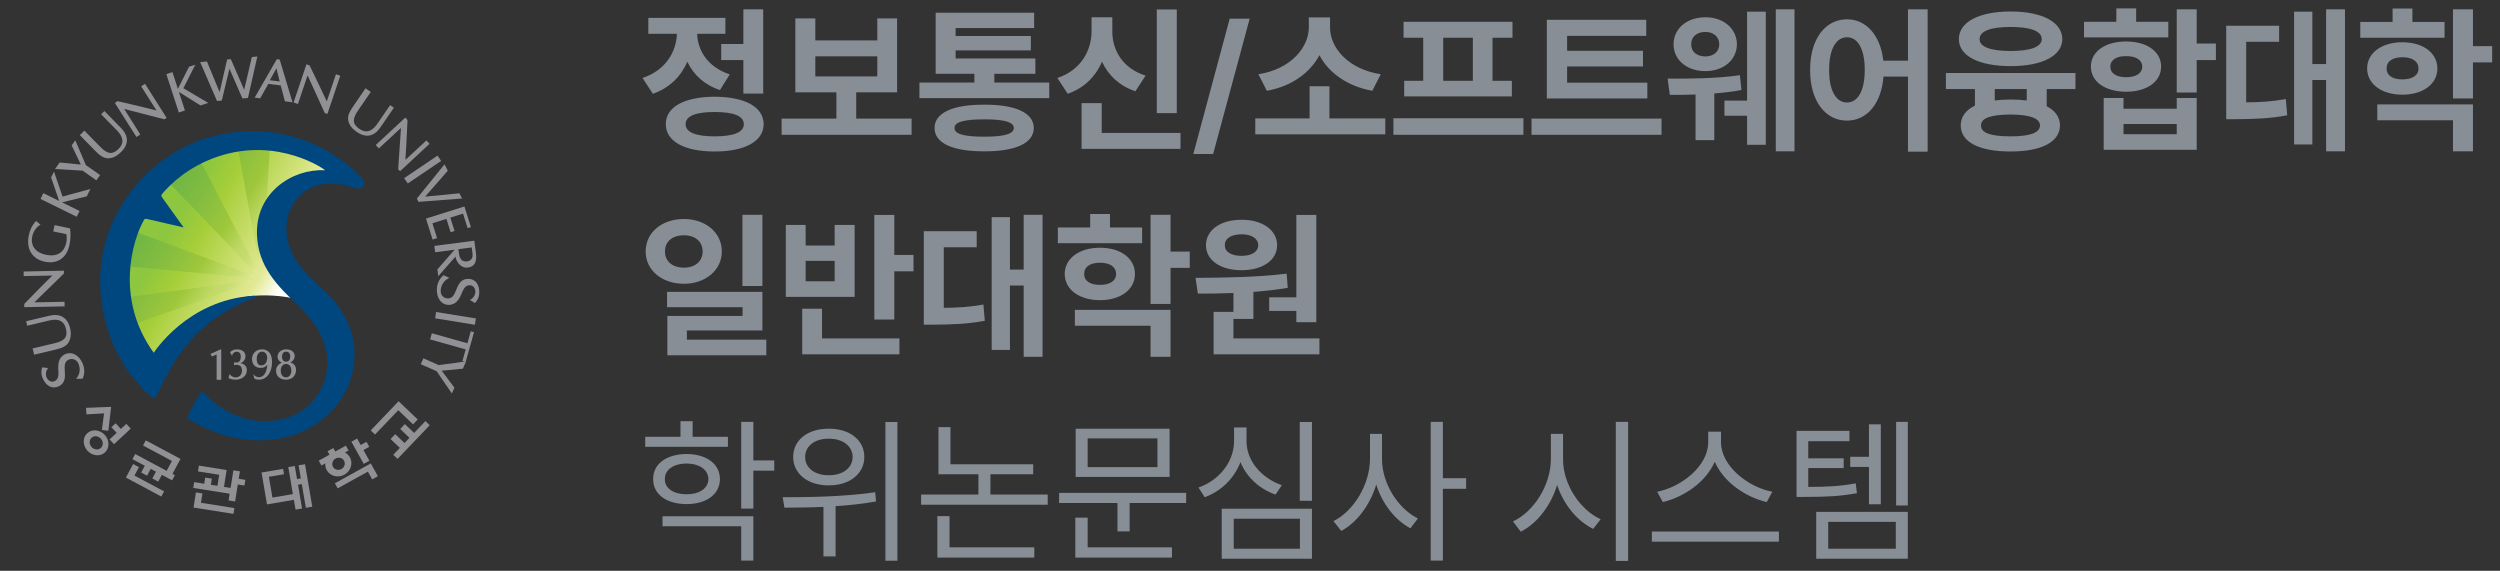 <svg width="219" height="50" viewBox="0 0 219 50" fill="none" xmlns="http://www.w3.org/2000/svg">
<rect x="0" y="0" width="219" height="50" fill="#333333" stroke="none"/>
<path d="M66.856 0.816V8.199H65.119V5.26H63.178V3.852H65.119V0.816H66.856ZM62.603 8.473C65.256 8.486 66.883 9.361 66.897 10.879C66.883 12.383 65.256 13.271 62.603 13.271C59.951 13.271 58.324 12.383 58.324 10.879C58.324 9.361 59.951 8.486 62.603 8.473ZM62.603 9.812C60.949 9.812 60.06 10.154 60.06 10.879C60.06 11.59 60.949 11.945 62.603 11.945C64.258 11.945 65.16 11.59 65.16 10.879C65.16 10.154 64.258 9.812 62.603 9.812ZM63.547 1.568V2.963H61.072C61.113 4.412 61.988 5.875 63.93 6.518L63.068 7.885C61.694 7.44 60.751 6.538 60.211 5.41C59.657 6.682 58.666 7.707 57.19 8.213L56.287 6.832C58.331 6.148 59.247 4.521 59.295 2.963H56.793V1.568H63.547ZM79.857 10.387V11.809H68.469V10.387H73.268V8.09H69.672V1.609H71.422V3.537H76.85V1.609H78.586V8.09H75.004V10.387H79.857ZM71.422 6.695H76.85V4.932H71.422V6.695ZM91.916 7.229V8.596H80.541V7.229H85.353V6.463H81.963V1.117H90.59V2.457H83.713V3.154H90.303V4.412H83.713V5.123H90.699V6.463H87.103V7.229H91.916ZM86.228 9.17C88.977 9.156 90.549 9.895 90.562 11.207C90.549 12.547 88.977 13.258 86.228 13.258C83.439 13.258 81.867 12.547 81.867 11.207C81.867 9.895 83.439 9.156 86.228 9.17ZM86.228 10.455C84.438 10.455 83.603 10.688 83.617 11.207C83.603 11.74 84.438 11.973 86.228 11.973C87.978 11.973 88.799 11.74 88.812 11.207C88.799 10.688 87.978 10.455 86.228 10.455ZM103.086 0.83V9.908H101.336V0.83H103.086ZM103.414 11.645V13.039H94.746V9.033H96.51V11.645H103.414ZM97.439 2.717C97.426 4.357 98.301 5.971 100.352 6.627L99.463 7.994C98.061 7.529 97.091 6.6 96.537 5.41C95.983 6.688 94.985 7.714 93.529 8.213L92.627 6.832C94.719 6.135 95.621 4.398 95.621 2.717V1.514H97.439V2.717ZM109.471 1.637L106.271 13.49H104.535L107.721 1.637H109.471ZM121.352 10.373V11.768H109.963V10.373H114.721V7.557H116.457V10.373H121.352ZM116.512 2.416C116.512 4.193 118.111 6.066 120.955 6.504L120.217 7.953C118.029 7.557 116.402 6.388 115.582 4.836C114.762 6.381 113.148 7.563 110.975 7.953L110.236 6.504C113.053 6.066 114.639 4.18 114.652 2.416V1.527H116.512V2.416ZM133.451 10.359V11.809H122.062V10.359H133.451ZM132.494 1.91V3.305H130.744V7.078H132.439V8.445H123.006V7.078H124.674V3.305H122.951V1.91H132.494ZM126.424 7.078H129.021V3.305H126.424V7.078ZM144.307 7.242V8.623H135.502V1.732H144.211V3.141H137.279V4.453H143.924V5.82H137.279V7.242H144.307ZM145.551 10.387V11.809H134.162V10.387H145.551ZM149.393 1.514C150.979 1.514 152.141 2.498 152.154 3.879C152.141 5.26 150.979 6.23 149.393 6.23C147.779 6.23 146.604 5.26 146.604 3.879C146.604 2.498 147.779 1.514 149.393 1.514ZM149.393 2.799C148.641 2.799 148.148 3.209 148.148 3.879C148.148 4.549 148.641 4.932 149.393 4.945C150.104 4.932 150.596 4.549 150.609 3.879C150.596 3.209 150.104 2.799 149.393 2.799ZM157.199 0.816V13.258H155.559V0.816H157.199ZM154.684 1.021V12.684H153.043V10.141H151.061V8.814H153.043V1.021H154.684ZM146.084 6.887C147.752 6.9 150.445 6.887 152.414 6.586L152.551 7.885C151.806 8.028 150.985 8.124 150.172 8.186V12.273H148.531V8.281C147.697 8.309 146.911 8.315 146.275 8.309L146.084 6.887ZM161.793 1.691C163.475 1.691 164.726 3.079 164.979 5.314H167.139V0.816H168.861V13.285H167.139V6.709H164.992C164.808 9.102 163.529 10.565 161.793 10.565C159.906 10.565 158.553 8.855 158.566 6.121C158.553 3.414 159.906 1.691 161.793 1.691ZM161.793 3.264C160.863 3.264 160.221 4.275 160.234 6.121C160.221 7.98 160.863 8.979 161.793 8.979C162.736 8.979 163.352 7.98 163.352 6.121C163.352 4.275 162.736 3.264 161.793 3.264ZM181.809 6.395V7.803H179.293V9.307C180.038 9.689 180.448 10.257 180.455 10.988C180.441 12.451 178.814 13.271 176.121 13.271C173.387 13.271 171.76 12.451 171.76 10.988C171.76 10.229 172.197 9.648 173.004 9.252V7.803H170.461V6.395H181.809ZM176.121 8.719C176.634 8.719 177.112 8.746 177.543 8.801V7.803H174.74V8.801C175.164 8.746 175.622 8.719 176.121 8.719ZM176.121 10.031C174.398 10.045 173.523 10.346 173.537 10.988C173.523 11.645 174.398 11.945 176.121 11.945C177.803 11.945 178.691 11.645 178.705 10.988C178.691 10.346 177.803 10.045 176.121 10.031ZM176.135 1.008C178.883 1.008 180.646 1.924 180.66 3.428C180.646 4.904 178.883 5.793 176.135 5.793C173.359 5.793 171.596 4.904 171.596 3.428C171.596 1.924 173.359 1.008 176.135 1.008ZM176.135 2.361C174.398 2.361 173.4 2.717 173.414 3.428C173.4 4.111 174.398 4.467 176.135 4.467C177.857 4.467 178.855 4.111 178.855 3.428C178.855 2.717 177.857 2.361 176.135 2.361ZM192.432 0.816V3.811H194.113V5.26H192.432V8.104H190.682V0.816H192.432ZM186.02 8.582V9.525H190.682V8.582H192.432V13.121H184.283V8.582H186.02ZM186.02 11.754H190.682V10.865H186.02V11.754ZM189.943 1.91V3.277H182.561V1.91H185.391V0.734H187.127V1.91H189.943ZM186.252 3.633C188.057 3.633 189.314 4.508 189.314 5.834C189.314 7.16 188.057 8.035 186.252 8.035C184.42 8.035 183.162 7.16 183.162 5.834C183.162 4.508 184.42 3.633 186.252 3.633ZM186.252 4.918C185.418 4.904 184.857 5.246 184.871 5.834C184.857 6.436 185.418 6.764 186.252 6.764C187.086 6.764 187.66 6.436 187.66 5.834C187.66 5.246 187.086 4.904 186.252 4.918ZM205.42 0.816V13.258H203.766V7.01H202.562V12.656H200.963V1.021H202.562V5.615H203.766V0.816H205.42ZM199.65 2.252V3.66H196.766V8.965C197.969 8.958 199.035 8.896 200.238 8.678L200.361 10.1C198.844 10.387 197.518 10.428 195.877 10.441H195.016V2.252H199.65ZM214.143 1.924V3.305H206.76V1.924H209.59V0.748H211.326V1.924H214.143ZM210.451 3.701C212.256 3.701 213.514 4.631 213.514 5.998C213.514 7.365 212.256 8.295 210.451 8.295C208.646 8.295 207.361 7.365 207.361 5.998C207.361 4.631 208.646 3.701 210.451 3.701ZM210.451 5.014C209.617 5.014 209.057 5.355 209.07 5.998C209.057 6.627 209.617 6.955 210.451 6.955C211.285 6.955 211.859 6.627 211.859 5.998C211.859 5.355 211.285 5.014 210.451 5.014ZM216.631 0.816V4.043H218.312V5.465H216.631V8.623H214.881V0.816H216.631ZM216.631 9.143V13.258H214.881V10.537H208.25V9.143H216.631ZM59.91 19.186C61.797 19.186 63.232 20.361 63.232 22.029C63.232 23.67 61.797 24.859 59.91 24.859C57.982 24.859 56.56 23.67 56.56 22.029C56.56 20.361 57.982 19.186 59.91 19.186ZM59.91 20.607C58.953 20.607 58.242 21.127 58.256 22.029C58.242 22.918 58.953 23.451 59.91 23.451C60.853 23.451 61.551 22.918 61.551 22.029C61.551 21.127 60.853 20.607 59.91 20.607ZM66.787 18.816V25.051H65.037V18.816H66.787ZM66.787 25.57V28.947H60.17V29.754H67.129V31.121H58.461V27.676H65.051V26.91H58.434V25.57H66.787ZM78.34 18.83V22.33H80.022V23.766H78.34V27.99H76.59V18.83H78.34ZM78.791 29.645V31.039H70.273V27.047H72.01V29.645H78.791ZM70.574 19.705V21.51H73.117V19.705H74.867V26.008H68.838V19.705H70.574ZM70.574 24.641H73.117V22.85H70.574V24.641ZM91.328 18.816V31.258H89.674V25.01H88.471V30.656H86.871V19.021H88.471V23.615H89.674V18.816H91.328ZM85.559 20.252V21.66H82.674V26.965C83.877 26.958 84.943 26.896 86.147 26.678L86.269 28.1C84.752 28.387 83.426 28.428 81.785 28.441H80.924V20.252H85.559ZM100.051 19.924V21.305H92.668V19.924H95.498V18.748H97.234V19.924H100.051ZM96.359 21.701C98.164 21.701 99.422 22.631 99.422 23.998C99.422 25.365 98.164 26.295 96.359 26.295C94.555 26.295 93.269 25.365 93.269 23.998C93.269 22.631 94.555 21.701 96.359 21.701ZM96.359 23.014C95.525 23.014 94.965 23.355 94.978 23.998C94.965 24.627 95.525 24.955 96.359 24.955C97.193 24.955 97.768 24.627 97.768 23.998C97.768 23.355 97.193 23.014 96.359 23.014ZM102.539 18.816V22.043H104.221V23.465H102.539V26.623H100.789V18.816H102.539ZM102.539 27.143V31.258H100.789V28.537H94.158V27.143H102.539ZM115.309 18.83V28.223H113.559V27.238H111.18V26.049H113.559V18.83H115.309ZM115.582 29.645V31.039H106.312V27.32H108.049V25.666C106.935 25.714 105.875 25.721 104.932 25.721L104.727 24.34C107.01 24.326 110.086 24.299 112.711 23.971L112.807 25.215C111.822 25.379 110.804 25.495 109.799 25.57V27.936H108.049V29.645H115.582ZM108.773 19.254C110.578 19.24 111.877 20.156 111.877 21.482C111.877 22.809 110.578 23.67 108.773 23.67C106.928 23.67 105.643 22.809 105.643 21.482C105.643 20.156 106.914 19.24 108.773 19.254ZM108.773 20.525C107.885 20.525 107.283 20.867 107.297 21.482C107.283 22.084 107.885 22.412 108.773 22.412C109.607 22.412 110.209 22.084 110.223 21.482C110.209 20.867 109.607 20.525 108.773 20.525ZM63.766 38.266V39.141H56.52V38.266H59.609V36.898H60.676V38.266H63.766ZM60.143 39.77C61.893 39.783 63.055 40.631 63.068 41.971C63.055 43.297 61.893 44.158 60.143 44.158C58.393 44.158 57.203 43.297 57.217 41.971C57.203 40.631 58.393 39.783 60.143 39.77ZM60.143 40.603C58.994 40.617 58.228 41.15 58.242 41.971C58.228 42.777 58.994 43.297 60.143 43.297C61.277 43.297 62.043 42.777 62.057 41.971C62.043 41.15 61.277 40.617 60.143 40.603ZM65.994 36.953V40.33H67.826V41.232H65.994V44.555H64.928V36.953H65.994ZM65.994 45.225V49.107H64.928V46.1H58.037V45.225H65.994ZM72.598 37.555C74.416 37.541 75.715 38.539 75.715 40.029C75.715 41.506 74.416 42.531 72.598 42.518C70.779 42.531 69.481 41.506 69.481 40.029C69.481 38.539 70.779 37.541 72.598 37.555ZM72.598 38.43C71.381 38.416 70.519 39.086 70.533 40.029C70.519 40.986 71.381 41.643 72.598 41.629C73.828 41.643 74.689 40.986 74.689 40.029C74.689 39.086 73.828 38.416 72.598 38.43ZM78.613 36.967V49.121H77.561V36.967H78.613ZM68.564 43.557C70.848 43.557 73.965 43.516 76.672 43.119L76.74 43.926C75.578 44.138 74.368 44.268 73.199 44.336V48.738H72.133V44.404C70.895 44.459 69.727 44.466 68.715 44.473L68.564 43.557ZM90.508 40.672V41.547H86.762V43.324H91.779V44.213H80.691V43.324H85.709V41.547H82.209V37.418H83.262V40.672H90.508ZM90.603 47.945V48.848H82.113V45.211H83.18V47.945H90.603ZM103.906 43.174V44.062H98.957V46.551H97.891V44.062H92.777V43.174H103.906ZM102.457 37.555V41.779H94.227V37.555H102.457ZM95.279 38.402V40.918H101.391V38.402H95.279ZM102.662 47.945V48.848H94.199V45.348H95.279V47.945H102.662ZM114.926 36.967V43.871H113.859V36.967H114.926ZM114.926 44.568V48.943H107.023V44.568H114.926ZM108.076 45.443V48.068H113.873V45.443H108.076ZM109.197 38.635C109.184 40.357 110.496 41.875 112.287 42.504L111.74 43.324C110.332 42.839 109.211 41.813 108.664 40.48C108.124 41.902 106.989 43.023 105.533 43.557L104.986 42.709C106.832 42.066 108.104 40.426 108.104 38.635V37.445H109.197V38.635ZM121.064 40.221C121.064 42.367 122.486 44.568 124.209 45.416L123.553 46.277C122.213 45.573 121.092 44.138 120.559 42.449C120.012 44.247 118.863 45.778 117.496 46.51L116.812 45.648C118.59 44.773 119.998 42.435 120.012 40.221V38.006H121.064V40.221ZM126.396 36.953V41.889H128.434V42.818H126.396V49.107H125.33V36.953H126.396ZM136.924 40.221C136.91 42.435 138.428 44.678 140.219 45.484L139.562 46.332C138.182 45.655 136.985 44.227 136.404 42.49C135.837 44.329 134.641 45.86 133.219 46.578L132.535 45.676C134.34 44.842 135.844 42.531 135.857 40.221V38.006H136.924V40.221ZM142.625 36.953V49.135H141.545V36.953H142.625ZM150.76 38.744C150.76 40.822 153.139 42.682 155.258 43.078L154.766 43.98C152.934 43.557 150.999 42.251 150.213 40.453C149.427 42.244 147.499 43.55 145.66 43.98L145.168 43.078C147.273 42.668 149.639 40.836 149.639 38.744V37.815H150.76V38.744ZM155.832 46.565V47.453H144.703V46.565H155.832ZM162.012 37.746V38.648H158.402V40.152H161.506V41H158.402V42.654C160.159 42.648 161.253 42.586 162.559 42.34L162.668 43.201C161.26 43.461 160.111 43.529 158.143 43.529H157.377V37.746H162.012ZM167.125 36.953V44.281H166.1V36.953H167.125ZM164.76 37.172V44.172H163.721V40.904H162.08V40.016H163.721V37.172H164.76ZM167.125 44.842V48.943H159.1V44.842H167.125ZM160.152 45.717V48.068H166.072V45.717H160.152Z" fill="#878E95"/>
<g clip-path="url(#clip0_3_181)">
<path d="M35.438 37.178C35.438 37.178 35.097 37.535 35.057 37.579C35.103 37.622 35.867 38.355 35.867 38.355L35.434 38.809C35.434 38.809 34.666 38.077 34.622 38.033C34.581 38.075 34.253 38.418 34.213 38.46C34.257 38.502 35.025 39.236 35.025 39.236C35.025 39.236 34.491 39.794 34.446 39.84C34.489 39.881 34.783 40.163 34.825 40.201C34.87 40.153 37.598 37.299 37.644 37.251C37.602 37.213 37.306 36.928 37.266 36.888C37.221 36.934 36.276 37.924 36.276 37.924C36.276 37.924 35.51 37.19 35.464 37.148C35.452 37.162 35.436 37.176 35.436 37.176L35.438 37.178Z" fill="#919195"/>
<path d="M36.592 36.745C36.544 36.701 34.964 35.193 34.916 35.147C34.904 35.161 34.89 35.175 34.89 35.175C34.89 35.175 32.522 37.654 32.476 37.704C32.516 37.745 32.812 38.027 32.852 38.065C32.901 38.017 34.888 35.935 34.888 35.935C34.888 35.935 36.135 37.128 36.183 37.172L36.592 36.745Z" fill="#919195"/>
<path d="M7.637 37.954C7.224 38.341 7.236 39.03 7.668 39.492C8.099 39.953 8.786 40.016 9.199 39.629C9.614 39.242 9.6 38.551 9.171 38.089C8.74 37.628 8.052 37.567 7.637 37.956V37.954ZM8.016 38.351C8.236 38.146 8.601 38.176 8.828 38.42C9.056 38.663 9.062 39.03 8.84 39.236C8.619 39.441 8.254 39.411 8.026 39.167C7.801 38.923 7.796 38.557 8.016 38.351Z" fill="#919195"/>
<path d="M11.426 37.519C11.426 37.519 11.101 37.172 11.063 37.132C11.019 37.172 10.587 37.573 10.587 37.573C10.587 37.573 10.17 37.124 10.128 37.082C10.088 37.118 9.8 37.386 9.759 37.424C9.802 37.467 10.221 37.916 10.221 37.916C10.221 37.916 9.642 38.456 9.598 38.496C9.636 38.536 9.947 38.873 9.987 38.913C10.033 38.873 11.405 37.589 11.452 37.547C11.44 37.533 11.426 37.519 11.426 37.519Z" fill="#919195"/>
<path d="M9.689 35.641C9.689 35.641 7.599 35.725 7.535 35.727C7.537 35.784 7.569 36.243 7.573 36.298C7.635 36.294 9.116 36.211 9.116 36.211C9.116 36.211 8.935 37.599 8.925 37.662C8.979 37.668 9.435 37.733 9.491 37.739C9.499 37.674 9.725 35.709 9.735 35.637C9.713 35.637 9.691 35.637 9.691 35.637L9.689 35.641Z" fill="#919195"/>
<path d="M26.789 44.487L27.355 44.39L26.72 40.666L26.682 40.672C26.682 40.672 26.213 40.753 26.156 40.763C26.164 40.826 26.352 41.908 26.352 41.908L26.019 41.966C26.019 41.966 25.836 40.884 25.824 40.82L25.255 40.916L25.656 43.282C25.207 43.357 23.865 43.588 23.865 43.588L23.555 41.769C23.555 41.769 24.818 41.553 24.879 41.543L24.8 41.072C24.8 41.072 24.796 41.072 24.79 41.072L22.912 41.392C23.029 42.063 23.381 44.13 23.389 44.185L25.743 43.784L25.89 44.642L26.46 44.546C26.45 44.481 26.108 42.464 26.108 42.464L26.438 42.407C26.438 42.407 26.783 44.427 26.793 44.487H26.789Z" fill="#919195"/>
<path d="M15.285 41.605C15.285 41.605 15.218 41.571 15.109 41.513L15.813 40.197C15.796 40.189 15.78 40.181 15.78 40.181C15.78 40.181 12.828 38.605 12.772 38.575L12.53 39.028C12.586 39.06 15.061 40.38 15.061 40.38C15.061 40.38 14.779 40.908 14.6 41.245L11.841 39.772L11.601 40.223C11.655 40.251 12.683 40.8 12.683 40.8C12.683 40.8 12.393 41.342 12.367 41.394L12.883 41.67C12.911 41.618 13.201 41.076 13.201 41.076L13.661 41.319C13.661 41.319 13.372 41.861 13.344 41.914L13.862 42.192C13.89 42.139 14.18 41.597 14.18 41.597C14.18 41.597 15.023 42.047 15.077 42.077L15.319 41.624C15.303 41.616 15.287 41.608 15.287 41.608L15.285 41.605ZM12.173 40.922L11.662 40.65L11.029 41.837L14.134 43.496L14.374 43.042C14.317 43.012 11.778 41.658 11.778 41.658C11.778 41.658 12.143 40.977 12.173 40.922Z" fill="#919195"/>
<path d="M17.733 43.224C17.715 43.222 17.697 43.218 17.697 43.218C17.697 43.218 17.219 43.141 17.163 43.133L16.953 44.461L20.453 45.015L20.532 44.507C20.47 44.499 17.602 44.044 17.602 44.044C17.602 44.044 17.723 43.282 17.733 43.22V43.224ZM20.911 41.94C20.911 41.94 21.006 41.346 21.016 41.287C20.997 41.287 20.977 41.283 20.977 41.283C20.977 41.283 20.502 41.209 20.445 41.199L20.2 42.742L19.621 42.649L19.853 41.174C19.835 41.17 19.817 41.168 19.817 41.168C19.817 41.168 17.489 40.8 17.423 40.789L17.344 41.297C17.407 41.305 19.2 41.589 19.2 41.589C19.2 41.589 19.095 42.256 19.047 42.559C18.724 42.508 18.473 42.468 18.473 42.468C18.473 42.468 18.549 41.984 18.557 41.928C18.539 41.928 18.519 41.924 18.519 41.924C18.519 41.924 18.033 41.845 17.977 41.837C17.969 41.896 17.89 42.375 17.89 42.375C17.89 42.375 17.068 42.246 17.01 42.236L16.929 42.744L20.117 43.248L20.024 43.838L20.595 43.929C20.605 43.867 20.83 42.442 20.83 42.442C20.83 42.442 21.356 42.524 21.415 42.535L21.493 42.033C21.435 42.023 20.909 41.94 20.909 41.94H20.911Z" fill="#919195"/>
<path d="M31.248 38.434C31.248 38.434 30.835 38.663 30.783 38.692C30.813 38.746 31.827 40.582 31.861 40.636C31.909 40.61 32.31 40.388 32.359 40.36C32.328 40.306 31.839 39.421 31.839 39.421C31.839 39.421 32.294 39.169 32.347 39.141C32.322 39.093 32.129 38.75 32.103 38.702C32.052 38.73 31.597 38.982 31.597 38.982C31.597 38.982 31.311 38.466 31.283 38.412C31.267 38.422 31.25 38.432 31.25 38.432L31.248 38.434Z" fill="#919195"/>
<path d="M32.447 40.614C32.447 40.614 29.39 42.305 29.334 42.335C29.36 42.383 29.554 42.732 29.582 42.778C29.636 42.746 32.228 41.315 32.228 41.315C32.228 41.315 32.572 41.942 32.602 41.995C32.651 41.966 33.052 41.745 33.102 41.716C33.074 41.662 32.512 40.646 32.482 40.594C32.465 40.602 32.447 40.612 32.447 40.612V40.614Z" fill="#919195"/>
<path d="M30.299 39.038L29.372 39.552H29.37L29.201 39.246L28.695 39.526L28.864 39.832L27.921 40.354L28.157 40.777L28.496 40.59C28.482 40.789 28.52 40.993 28.621 41.182C28.915 41.712 29.608 41.892 30.166 41.581C30.727 41.273 30.944 40.59 30.652 40.06C30.547 39.873 30.396 39.733 30.219 39.639L30.533 39.464L30.299 39.04V39.038ZM29.91 41.086C29.642 41.235 29.31 41.148 29.171 40.894C29.028 40.64 29.134 40.314 29.401 40.165C29.669 40.018 29.999 40.102 30.14 40.358C30.279 40.612 30.176 40.938 29.91 41.088V41.086Z" fill="#919195"/>
<path d="M41.6 26.547L41.165 26.273C41.626 26.061 41.64 25.602 41.64 25.602C41.658 25.243 41.447 24.985 41.143 24.987C40.737 24.987 40.588 25.348 40.417 25.761C40.232 26.206 39.946 26.672 39.379 26.706C38.694 26.748 38.231 26.14 38.267 25.307C38.301 24.495 38.861 24.108 38.861 24.108L39.377 24.346C39.377 24.346 38.652 24.584 38.605 25.458C38.583 25.845 38.867 26.146 39.246 26.144C39.651 26.142 39.797 25.795 39.964 25.392C40.149 24.941 40.363 24.431 41.01 24.427C41.64 24.423 42.021 24.922 41.983 25.7C41.983 25.7 41.971 26.196 41.6 26.547Z" fill="#919195"/>
<path d="M3.7 32.181L4.212 32.237C3.891 32.628 4.077 33.047 4.077 33.047C4.218 33.378 4.52 33.519 4.794 33.384C5.159 33.205 5.135 32.818 5.106 32.37C5.078 31.889 5.13 31.345 5.626 31.067C6.227 30.73 6.908 31.073 7.24 31.838C7.563 32.584 7.23 33.176 7.23 33.176L6.662 33.188C6.662 33.188 7.21 32.658 6.87 31.852C6.72 31.496 6.333 31.349 5.993 31.518C5.628 31.697 5.65 32.07 5.677 32.507C5.707 32.995 5.739 33.547 5.161 33.833C4.594 34.113 4.032 33.831 3.728 33.116C3.728 33.116 3.518 32.663 3.7 32.185V32.181Z" fill="#919195"/>
<path d="M3.162 19.357L3.125 19.393C3.059 19.459 2.684 19.848 2.521 20.624C2.273 21.813 2.825 22.696 3.917 22.923C5.032 23.157 5.846 22.603 6.088 21.442C6.182 20.987 6.201 20.521 6.142 20.05L6.136 20.006L4.78 19.721L4.663 20.274L5.808 20.511C5.874 20.777 5.848 21.051 5.808 21.239C5.62 22.137 4.983 22.52 4.018 22.319C3.113 22.13 2.654 21.535 2.825 20.709C2.912 20.294 3.186 19.885 3.524 19.695L3.549 19.681L3.162 19.359V19.357Z" fill="#919195"/>
<path d="M6.597 12.288L6.279 12.741L7.081 14.418L5.227 14.232L4.822 14.807L7.236 14.948C7.264 14.968 8.443 15.796 8.443 15.796L8.768 15.336C8.768 15.336 7.551 14.48 7.524 14.464L6.595 12.29L6.597 12.288Z" fill="#919195"/>
<path d="M39.585 34.468L39.809 33.964L38.692 32.475L40.548 32.296L40.832 31.653L38.438 31.985C38.404 31.971 37.088 31.389 37.088 31.389L36.86 31.905C36.86 31.905 38.223 32.505 38.249 32.517L39.585 34.47V34.468Z" fill="#919195"/>
<path d="M5.479 17.219L4.731 15.032L4.478 15.546L5.181 17.602C5.086 17.555 3.798 16.92 3.798 16.92L3.551 17.426L6.718 18.988L6.968 18.482L5.433 17.726L7.603 17.197L7.919 16.554L5.477 17.219H5.479Z" fill="#919195"/>
<path d="M16.064 7.729L17.108 5.67L16.562 5.845L15.581 7.782C15.549 7.681 15.109 6.317 15.109 6.317L14.571 6.492L15.662 9.851L16.2 9.678L15.669 8.05L17.562 9.237L18.243 9.015L16.064 7.729Z" fill="#919195"/>
<path d="M19.011 8.848L19.43 8.806L20.099 6.017L21.237 8.628L21.719 8.582L22.545 4.949L22.059 4.999L21.39 7.871L20.22 5.178L19.897 5.211L19.238 8.076L18.13 5.386L17.535 5.442L19.011 8.848Z" fill="#919195"/>
<path d="M24.496 5.215L24.248 5.184L22.309 8.552L22.791 8.614L23.506 7.351L24.588 7.482L24.961 8.878L25.622 8.957L24.5 5.215H24.496ZM24.216 5.988C24.276 6.196 24.457 6.994 24.498 7.135L23.637 7.03L24.214 5.988H24.216Z" fill="#919195"/>
<path d="M38.329 13.63L35.405 15.605L35.72 16.071L38.644 14.096L38.329 13.63Z" fill="#919195"/>
<path d="M38.205 27.332L38.115 27.885L41.6 28.449L41.69 27.895L38.205 27.332Z" fill="#919195"/>
<path d="M33.056 10.841C32.562 11.56 32.042 11.677 31.49 11.296C30.866 10.867 30.845 10.438 31.367 9.676L32.482 8.052L32.02 7.736L30.88 9.402C30.636 9.763 30.412 10.174 30.513 10.597C30.599 10.962 30.847 11.28 31.256 11.562C32.038 12.098 32.77 11.967 33.316 11.169L34.505 9.436L34.174 9.209L33.056 10.841Z" fill="#919195"/>
<path d="M10.241 11.421C10.851 12.046 10.864 12.576 10.384 13.045C9.842 13.575 9.417 13.513 8.772 12.852L7.393 11.443L6.992 11.836L8.407 13.279C8.713 13.585 9.076 13.886 9.507 13.867C9.884 13.851 10.245 13.672 10.6 13.325C11.279 12.662 11.289 11.919 10.614 11.228L9.145 9.726L8.856 10.009L10.241 11.419V11.421Z" fill="#919195"/>
<path d="M4.308 28.074C5.157 27.872 5.618 28.134 5.773 28.787C5.947 29.525 5.675 29.857 4.776 30.069L2.857 30.524L2.988 31.07L4.953 30.603C5.374 30.498 5.818 30.345 6.025 29.962C6.207 29.634 6.255 29.227 6.14 28.745C5.92 27.822 5.272 27.431 4.332 27.655L2.289 28.141L2.382 28.534L4.306 28.076L4.308 28.074Z" fill="#919195"/>
<path d="M36.514 17.398L36.661 17.682L40.48 17.388L40.246 16.933L37.239 17.225L39.228 14.954L38.942 14.393L36.514 17.398Z" fill="#919195"/>
<path d="M37.874 19.562C37.979 19.53 39.002 19.206 39.105 19.173L39.476 20.34L39.817 20.231L39.448 19.062C39.549 19.03 40.461 18.742 40.56 18.712L40.963 19.983L41.253 19.893L40.683 18.087L37.316 19.149L37.894 20.985L38.287 20.862L37.876 19.558L37.874 19.562Z" fill="#919195"/>
<path d="M41.525 29.098L41.241 29.017L40.945 30.071C40.828 30.039 37.83 29.195 37.83 29.195L37.679 29.733L40.794 30.609L40.51 31.621L40.794 31.699L41.525 29.096V29.098Z" fill="#919195"/>
<path d="M38.049 21.541L38.118 22.097L39.821 21.873L38.315 23.601L38.392 24.195L39.897 22.478C39.996 23.052 40.462 23.508 40.971 23.441C41.55 23.367 41.797 22.966 41.693 22.188L41.55 21.084L38.049 21.543V21.541ZM40.153 21.829C40.256 21.815 41.219 21.69 41.322 21.676L41.392 22.208C41.451 22.649 41.217 22.869 40.901 22.899C40.57 22.93 40.298 22.79 40.22 22.293L40.155 21.831L40.153 21.829Z" fill="#919195"/>
<path d="M12.705 7.343L12.363 7.558L13.709 9.68C12.466 9.358 10.303 8.862 10.303 8.862L10.062 9.015L11.95 11.998L12.29 11.78C12.29 11.78 11.506 10.539 10.878 9.545L14.39 10.45L14.594 10.321L12.703 7.339L12.705 7.343Z" fill="#919195"/>
<path d="M2.068 23.782L2.076 24.187L4.588 24.137C3.67 25.031 2.126 26.623 2.126 26.623L2.13 26.909L5.66 26.839L5.652 26.436C5.652 26.436 4.183 26.466 3.009 26.488L5.602 23.953L5.596 23.711L2.065 23.784L2.068 23.782Z" fill="#919195"/>
<path d="M29.812 6.635L29.429 6.506L28.625 8.886C28.095 7.719 27.117 5.726 27.117 5.726L26.845 5.634L25.717 8.979L26.1 9.11C26.1 9.11 26.571 7.717 26.944 6.603L28.451 9.904L28.681 9.98L29.808 6.635H29.812Z" fill="#919195"/>
<path d="M37.63 12.596L37.354 12.3L35.512 14.009C35.603 12.731 35.698 10.512 35.698 10.512L35.5 10.303L32.913 12.705L33.189 13.001C33.189 13.001 34.267 12.004 35.127 11.204L34.878 14.823L35.041 15L37.63 12.598V12.596Z" fill="#919195"/>
<path d="M23.273 20.588C23.273 17.704 25.606 15.365 28.482 15.365C29.179 15.365 29.842 15.504 30.448 15.752C25.84 11.5 18.658 11.609 14.186 16.082C9.852 20.417 9.616 27.294 13.473 31.909C14.475 30.597 15.845 29.086 17.527 27.905C18.841 26.982 20.663 26.057 22.128 25.92C23.514 25.789 25.58 25.922 26.829 26.522C25.852 25.521 24.82 24.396 24.316 23.723C23.662 22.851 23.273 21.765 23.273 20.588Z" fill="url(#paint0_linear_3_181)"/>
<path d="M22.904 24.407L17.398 13.803C16.381 14.293 15.422 14.938 14.549 15.738L22.867 24.392L22.904 24.407Z" fill="url(#paint1_linear_3_181)"/>
<path d="M22.932 24.419L23.661 12.705C22.708 12.61 21.747 12.63 20.8 12.767L22.922 24.413L22.932 24.417V24.419Z" fill="url(#paint2_linear_3_181)"/>
<path d="M22.867 24.394L11.527 20.181C11.142 21.186 10.9 22.236 10.801 23.296L22.898 24.425L22.867 24.394Z" fill="url(#paint3_linear_3_181)"/>
<path d="M10.871 26.075C10.99 26.895 11.196 27.701 11.488 28.485L22.866 24.453L10.871 26.073V26.075Z" fill="url(#paint4_linear_3_181)"/>
<path d="M13.255 34.78C12.915 34.484 12.331 33.932 11.806 33.257C9.411 30.567 6.67 23.512 11.228 17.112C13.108 14.474 15.806 12.697 18.489 11.977C24.742 10.299 29.546 13.251 31.744 15.633C31.988 15.899 31.954 16.237 31.766 16.392C31.494 16.622 31.248 16.503 30.7 16.342C29.842 16.094 29.104 16.036 28.312 16.137C26.477 16.372 24.885 18.075 25.106 20.453C25.306 22.625 26.98 24.193 28.157 25.231C32.286 28.868 30.906 32.767 30.569 33.622C29.429 36.532 26.501 38.581 22.706 38.581C21.131 38.581 18.853 38.174 16.562 36.721C16.474 36.683 16.387 36.564 16.496 36.368C16.671 35.925 17.401 34.635 17.717 34.264C18.853 35.578 20.774 36.816 22.908 36.894C25.822 37.001 27.702 35.423 28.389 33.42C29.163 31.169 28.341 28.878 26.162 26.809C24.286 25.025 22.61 23.375 22.511 20.546C22.386 16.922 25.542 14.768 28.471 14.913C28.56 14.917 24.421 11.931 19.103 13.708C16.502 14.583 14.946 16.116 14.197 16.989C14.086 17.124 14.156 17.229 14.194 17.283C14.277 17.402 16.085 19.921 16.085 19.921L12.826 19.171C12.826 19.171 12.689 19.137 12.623 19.25C11.587 21.037 10.059 26.2 13.469 30.905C13.469 30.905 16.373 26.307 22.14 25.914C22.523 25.888 22.475 26.025 22.223 26.117C17.072 28.01 15.039 31.788 13.725 34.7C13.644 34.879 13.431 34.934 13.257 34.778L13.255 34.78Z" fill="#00467F"/>
<path d="M18.565 31.232C18.565 31.232 18.888 31.089 18.978 31.038V33.271H19.381V30.643L19.317 30.601L19.297 30.611C19.003 30.756 18.7 30.893 18.446 30.998L18.565 31.232Z" fill="#919195"/>
<path d="M20.709 31.959C21.038 31.959 21.197 32.129 21.197 32.475C21.197 32.822 20.977 33.059 20.635 33.059C20.389 33.059 20.222 32.894 20.161 32.824L20.111 32.765L20.014 33.112L20.046 33.128C20.187 33.194 20.365 33.263 20.629 33.263C21.205 33.263 21.624 32.91 21.624 32.427C21.624 31.983 21.28 31.856 21.072 31.82C21.3 31.723 21.503 31.516 21.503 31.203C21.503 30.833 21.213 30.607 20.748 30.605C20.353 30.605 20.151 30.863 20.151 30.863L20.324 31.163L20.353 31.079C20.399 30.944 20.546 30.807 20.733 30.807C20.897 30.807 21.094 30.915 21.094 31.228C21.094 31.468 21.026 31.758 20.709 31.758L20.5 31.739V31.987C20.5 31.987 20.619 31.957 20.709 31.959Z" fill="#919195"/>
<path d="M22.176 32.739L22.281 33.164C22.281 33.164 22.45 33.261 22.686 33.261C23.359 33.257 23.831 32.628 23.831 31.721C23.831 30.712 23.216 30.603 22.95 30.603C22.438 30.603 22.078 30.95 22.078 31.445C22.078 31.941 22.372 32.229 22.845 32.229C23.085 32.229 23.275 32.135 23.412 31.959C23.383 32.523 23.162 33.039 22.7 33.041C22.329 33.041 22.172 32.737 22.172 32.737L22.176 32.739ZM22.91 32.01C22.628 32.01 22.489 31.824 22.489 31.445C22.489 31.067 22.674 30.805 22.948 30.805C23.222 30.805 23.405 31.022 23.405 31.349C23.405 31.675 23.236 32.01 22.91 32.01Z" fill="#919195"/>
<path d="M25.435 31.75C25.665 31.647 25.814 31.439 25.814 31.194C25.814 30.921 25.616 30.603 25.058 30.603C24.635 30.603 24.316 30.875 24.316 31.238C24.316 31.506 24.498 31.695 24.695 31.77C24.367 31.899 24.183 32.149 24.183 32.487C24.183 32.949 24.534 33.261 25.058 33.261C25.582 33.261 25.934 32.9 25.934 32.403C25.934 31.943 25.596 31.794 25.437 31.75H25.435ZM24.701 31.242C24.701 31.139 24.727 30.805 25.062 30.805C25.396 30.805 25.425 31.109 25.425 31.242C25.425 31.345 25.398 31.681 25.062 31.681C24.725 31.681 24.701 31.345 24.701 31.242ZM25.056 33.055C24.78 33.055 24.592 32.82 24.592 32.467C24.592 32.114 24.78 31.881 25.056 31.881C25.332 31.881 25.519 32.116 25.519 32.467C25.519 32.818 25.338 33.055 25.056 33.055Z" fill="#919195"/>
</g>
<defs>
<linearGradient id="paint0_linear_3_181" x1="24.681" y1="25.19" x2="15.043" y2="19.738" gradientUnits="userSpaceOnUse">
<stop stop-color="white"/>
<stop offset="0.2" stop-color="#E2E993"/>
<stop offset="0.76" stop-color="#A6CE39"/>
<stop offset="1" stop-color="#8DC63F"/>
</linearGradient>
<linearGradient id="paint1_linear_3_181" x1="23.877" y1="21.604" x2="14.89" y2="15.592" gradientUnits="userSpaceOnUse">
<stop stop-color="#E0E995"/>
<stop offset="0.07" stop-color="#D0E17E"/>
<stop offset="0.14" stop-color="#C4DB6D"/>
<stop offset="0.2" stop-color="#C1DA68"/>
<stop offset="0.4" stop-color="#9FC73B"/>
<stop offset="0.7" stop-color="#83BD40"/>
<stop offset="1" stop-color="#6CB545"/>
</linearGradient>
<linearGradient id="paint2_linear_3_181" x1="25.104" y1="19.772" x2="16.115" y2="13.759" gradientUnits="userSpaceOnUse">
<stop stop-color="#E0E995"/>
<stop offset="0.07" stop-color="#D0E17E"/>
<stop offset="0.14" stop-color="#C4DB6D"/>
<stop offset="0.2" stop-color="#C1DA68"/>
<stop offset="0.4" stop-color="#9FC73B"/>
<stop offset="0.7" stop-color="#83BD40"/>
<stop offset="1" stop-color="#6CB545"/>
</linearGradient>
<linearGradient id="paint3_linear_3_181" x1="20.665" y1="26.407" x2="11.676" y2="20.394" gradientUnits="userSpaceOnUse">
<stop stop-color="#E0E995"/>
<stop offset="0.07" stop-color="#D0E17E"/>
<stop offset="0.14" stop-color="#C4DB6D"/>
<stop offset="0.2" stop-color="#C1DA68"/>
<stop offset="0.4" stop-color="#9FC73B"/>
<stop offset="0.7" stop-color="#83BD40"/>
<stop offset="1" stop-color="#6CB545"/>
</linearGradient>
<linearGradient id="paint4_linear_3_181" x1="19.559" y1="28.064" x2="10.567" y2="22.051" gradientUnits="userSpaceOnUse">
<stop stop-color="#E0E995"/>
<stop offset="0.07" stop-color="#D0E17E"/>
<stop offset="0.14" stop-color="#C4DB6D"/>
<stop offset="0.2" stop-color="#C1DA68"/>
<stop offset="0.4" stop-color="#9FC73B"/>
<stop offset="0.7" stop-color="#83BD40"/>
<stop offset="1" stop-color="#6CB545"/>
</linearGradient>
<clipPath id="clip0_3_181">
<rect width="44" height="44" fill="white" transform="translate(0 3)"/>
</clipPath>
</defs>
</svg>
